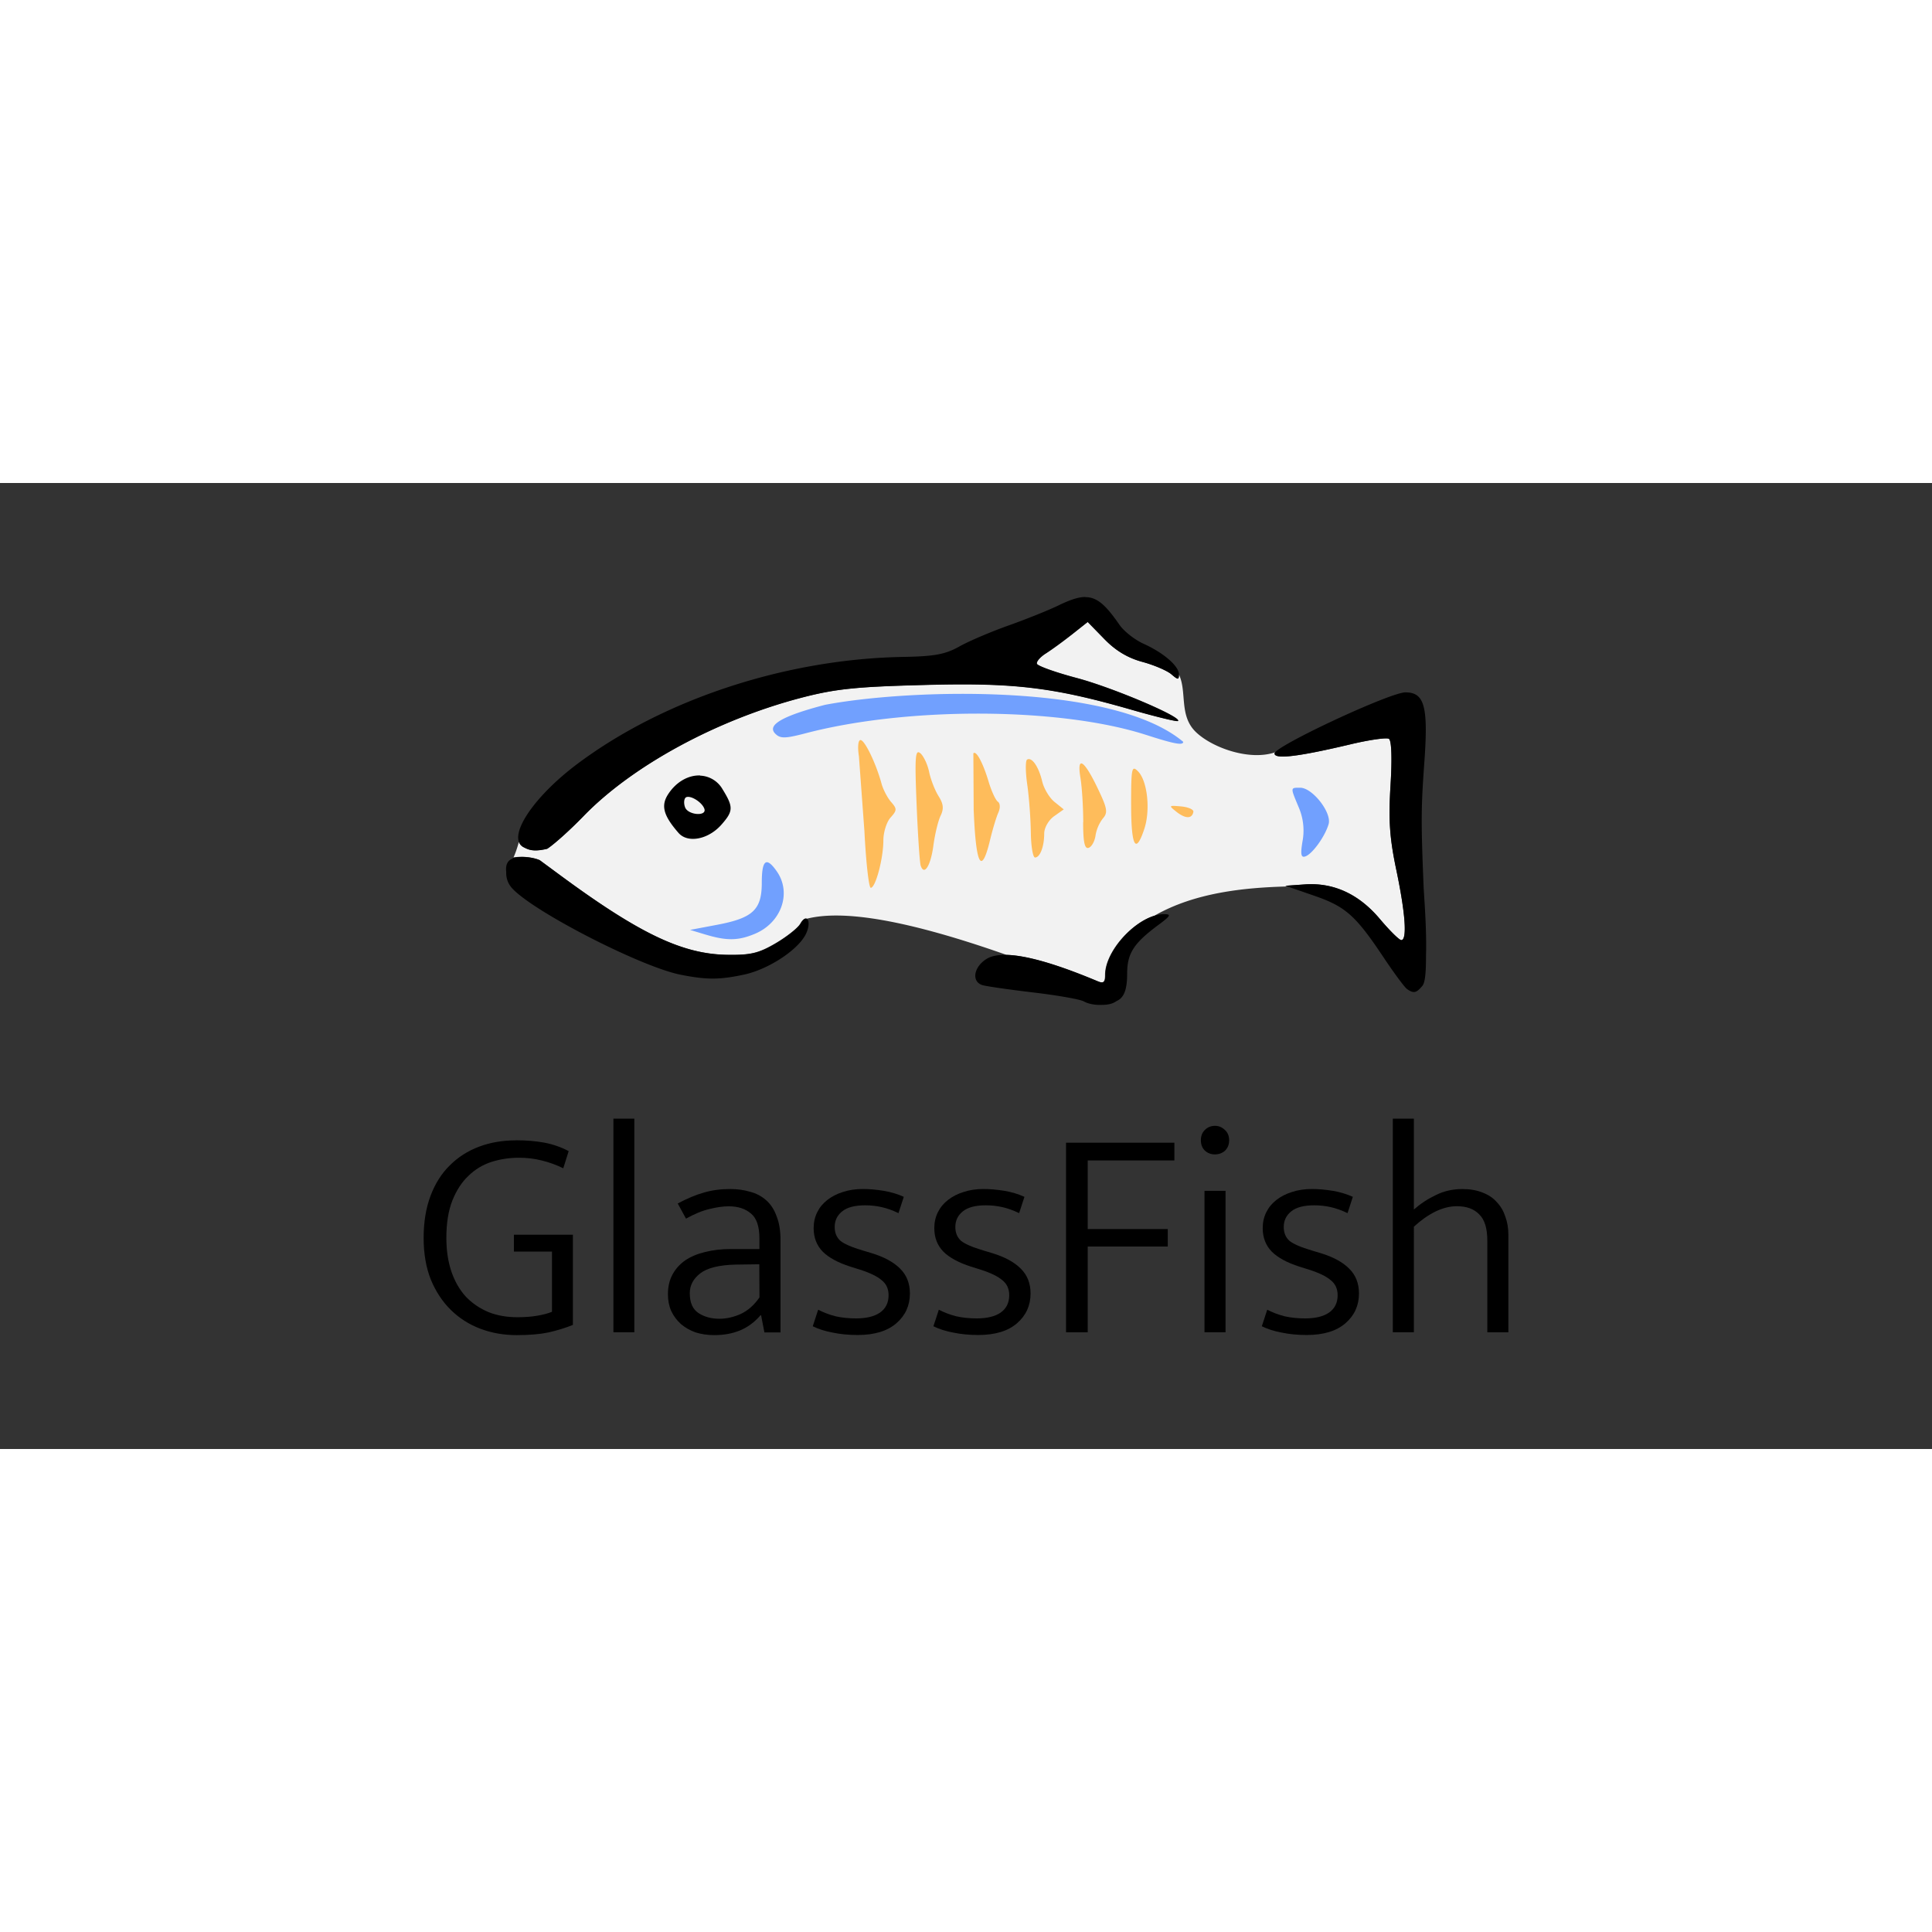 <svg xmlns="http://www.w3.org/2000/svg" xmlns:xlink="http://www.w3.org/1999/xlink" viewBox="0 0 120 60" height="1em" width="1em">
  <rect x="0" y="0" width="120" height="60" fill="#333333" stroke="none"/>
  <path d="M67.557 8.625l-.97.768-1.62 1.18c-.358.223-.6.514-.565.65s1.16.535 2.48.886c2.214.588 6.53 2.42 6.285 2.666-.058.058-1.36-.26-2.894-.7-4.887-1.406-7.33-1.692-12.95-1.535-4.18.117-5.447.248-7.585.8-5.252 1.38-10.474 4.222-13.5 7.348-.817.844-1.83 1.757-2.253 2.025-.903.215-1.193.043-1.502-.118-.123-.076-.206-.176-.253-.304-.103.372-.216.703-.337.97a2.37 2.37 0 0 1 .422-.042c.46-.014.926.083 1.198.202l1.18.87c4.977 3.676 7.662 4.965 10.453 5.01 1.463.024 1.968-.094 3.03-.717.612-.36 1.215-.823 1.45-1.105.034-.04.058-.078.076-.1.156-.28.302-.36.397-.312 2.242-.576 6.197.052 12.42 2.244 1.26.038 3.133.582 5.644 1.637.367.154.472.066.472-.397 0-1.4 1.646-3.263 3.088-3.678v-.008c2.482-1.417 5.528-1.736 8.234-1.805l-.118-.042 1.198-.084c1.787-.128 3.355.6 4.657 2.134.615.73 1.216 1.325 1.34 1.325.376 0 .26-1.654-.304-4.345-.422-2.01-.494-3.104-.363-5.264.103-1.69.064-2.792-.1-2.894-.147-.09-1.23.067-2.404.346-3.22.764-4.7.94-4.7.565 0-.02.017-.046.042-.076-1.596.55-3.91-.283-4.92-1.25-1.076-1.03-.54-2.5-1.063-3.586-.001.34-.062.335-.472-.017-.26-.223-1.066-.57-1.797-.768-.905-.244-1.66-.693-2.362-1.417z" fill="#f2f2f2"/>
  <path d="M53.687 21.577l-.338-4.6c-.09-.576-.05-1.012.1-1.012.262 0 .967 1.463 1.302 2.7.1.37.37.888.597 1.147.374.426.37.52-.032.966-.246.272-.447.91-.448 1.417-.002 1.132-.484 2.948-.783 2.948-.12 0-.3-1.6-.397-3.577zm3.496 2.177c-.06-.195-.175-1.913-.252-3.817-.12-2.922-.083-3.414.23-3.154.205.17.452.695.55 1.167s.362 1.147.585 1.5c.304.48.336.785.127 1.215-.154.316-.355 1.15-.448 1.85-.168 1.27-.58 1.915-.793 1.238zm3.294-3.515l-.02-3.446c.173-.202.594.576.944 1.747.178.594.438 1.16.578 1.255.146.1.16.388.03.675-.124.275-.354 1.037-.512 1.693-.54 2.253-.886 1.603-1.022-1.924zm3.55 1.474c-.01-.854-.11-2.196-.223-2.983s-.117-1.484-.01-1.55c.3-.18.727.453.94 1.36.105.445.45 1.016.764 1.27l.574.462-.607.43c-.337.24-.607.714-.607 1.068 0 .813-.26 1.492-.57 1.492-.133 0-.25-.7-.26-1.552zm3.256-.652c-.002-.94-.08-2.184-.177-2.764-.233-1.4.235-1.106 1.1.722.57 1.19.614 1.456.3 1.81a2.38 2.38 0 0 0-.461 1.068c-.05.36-.244.704-.43.765-.246.08-.338-.353-.34-1.6zm2.973-1.093c0-2.265.038-2.45.426-2.062.584.584.784 2.394.395 3.573-.537 1.628-.82 1.107-.82-1.51zm2.824.46c-.506-.397-.494-.41.28-.34.445.04.79.192.763.337-.08.44-.486.44-1.044.004z" fill="#febc5b"/>
  <path d="M67.413 7.08c-.45 0-.977.188-1.687.532-.62.3-2.01.857-3.088 1.24s-2.452.966-3.046 1.3c-.87.49-1.543.616-3.476.65-7.272.125-14.875 2.617-20.248 6.64-2.775 2.078-4.388 4.542-3.383 5.163.31.16.6.333 1.502.118.423-.268 1.436-1.18 2.253-2.025 3.025-3.126 8.246-5.968 13.5-7.348 2.138-.562 3.404-.693 7.585-.8 5.622-.157 8.063.13 12.95 1.535 1.534.44 2.836.758 2.894.7.246-.246-4.072-2.078-6.285-2.666-1.322-.35-2.435-.75-2.48-.886s.207-.427.565-.65 1.087-.755 1.62-1.18l.97-.768 1.038 1.063c.703.724 1.458 1.173 2.362 1.417.73.198 1.537.545 1.797.768.415.356.472.36.472.008 0-.518-.955-1.345-2.202-1.907-.543-.245-1.21-.77-1.485-1.164-.838-1.208-1.375-1.73-2.126-1.73zm19.885 5.923c-.96 0-8.133 3.35-8.133 3.796 0 .375 1.48.2 4.7-.565 1.174-.28 2.258-.437 2.404-.346.165.102.204 1.204.1 2.894-.13 2.16-.06 3.254.363 5.264.564 2.69.68 4.345.304 4.345-.125 0-.726-.595-1.34-1.325-1.302-1.544-2.87-2.262-4.657-2.134l-1.198.084 1.78.616c1.96.678 2.575 1.223 4.32 3.84.644.965 1.297 1.848 1.45 1.957.408.29.582.254.953-.194.16-.19.23-.727.228-1.88.026-.826-.002-1.886-.084-3.214l-.06-.962c-.176-4.22-.16-5.046.042-7.854.248-3.44.01-4.32-1.173-4.32zm-43.81 5.163c-.707-.028-1.468.37-1.983 1.156-.468.715-.304 1.33.64 2.413.574.657 1.855.407 2.666-.515.743-.844.748-1.094.067-2.2a1.68 1.68 0 0 0-1.392-.844zm-.8 1.333c.305-.05.935.358 1.063.742.16.48-1.013.39-1.198-.093-.088-.23-.074-.5.025-.6.028-.028.066-.043.1-.05zm-10.36 3.73c-.153.005-.303.018-.447.05-.02.016-.033.034-.05.05-.308.12-.44.398-.388.835-.017.358.1.712.363 1.004 1.31 1.45 8.016 4.89 10.47 5.374 1.628.322 2.416.318 3.94-.008 1.538-.33 3.407-1.57 3.856-2.556.35-.768.037-1.298-.354-.6-.143.256-.827.804-1.527 1.215-1.06.623-1.566.74-3.03.717-2.79-.046-5.476-1.335-10.453-5.01l-1.18-.87c-.272-.12-.74-.216-1.198-.202zm40 3.552c-1.536-.025-3.67 2.166-3.67 3.77 0 .463-.105.55-.472.397-3.668-1.54-5.987-1.994-6.943-1.367-.784.513-.903 1.41-.21 1.61.26.075 1.687.28 3.172.456s2.882.423 3.105.548c.287.16.685.233 1.08.22.02.001.04 0 .06 0 .357-.001.655-.068.86-.21.02-.01.022-.015.025-.017.07-.036.143-.073.202-.118.327-.248.472-.74.472-1.578 0-1.286.4-1.913 2.025-3.105.664-.5.72-.6.295-.607z"/>
  <path d="M43.806 28.043l-.945-.285 1.682-.318c2.226-.42 2.773-.937 2.773-2.614 0-1.426.278-1.638.93-.708.94 1.34.29 3.193-1.36 3.883-1.037.433-1.75.443-3.078.042zm37.1-5.81a3.65 3.65 0 0 0-.241-2.09c-.525-1.257-.528-1.216.093-1.216.76 0 1.97 1.546 1.765 2.258-.22.765-1.012 1.864-1.45 2.01-.267.09-.307-.14-.168-.96zm-9.708-6.583c-5.336-1.723-14.777-1.772-21.14-.11-1.3.34-1.59.344-1.905.03-.535-.535.434-1.097 3.084-1.79 5.187-.993 17.868-1.392 22.255 2.296 0 .238-.557.134-2.295-.427z" fill="#71a0fe"/>
  <path d="M32.033 40.825q1 0 1.794.15.785.15 1.495.523l-.336 1.065q-.654-.318-1.346-.486-.673-.168-1.402-.168-.897 0-1.72.262-.804.262-1.42.86-.617.58-1 1.533-.374.953-.374 2.318 0 1.178.318 2.112.318.916.897 1.55.598.617 1.402.953.804.318 1.794.318.7 0 1.234-.093.542-.093.916-.243v-3.74H31.92v-1.047h3.664v5.6q-.692.28-1.514.467-.804.168-1.98.168-1.196 0-2.243-.393-1.047-.393-1.832-1.16-.785-.766-1.252-1.888-.45-1.122-.45-2.598 0-1.477.43-2.617.43-1.14 1.196-1.888.766-.766 1.813-1.16 1.047-.393 2.28-.393zM38.1 52.75V39.48h1.3v13.27zm3.995-8q.88-.467 1.608-.673.748-.224 1.645-.224.673 0 1.234.168.58.15 1 .523.43.374.654 1 .243.598.243 1.495v5.72h-1l-.206-1.065h-.037q-.56.654-1.3.953-.7.28-1.57.28-.617 0-1.16-.168-.523-.187-.916-.523-.374-.336-.598-.804-.206-.467-.206-1.047 0-.692.28-1.215.28-.523.785-.88.523-.355 1.234-.523.73-.187 1.608-.187h1.776v-.654q0-1.122-.523-1.55-.523-.45-1.383-.45-.523 0-1.196.168-.654.15-1.458.598zm5.066 3.776l-1.458.02q-1.55.037-2.206.542-.654.505-.654 1.234 0 .88.542 1.234.542.355 1.3.355.654 0 1.327-.3.673-.318 1.16-1.028z"/>
  <use xlink:href="#a"/>
  <use xlink:href="#a" x="7.494"/>
  <path d="M72.943 40.975v1.103H67.56v4.262h4.972v1.084H67.56v5.327h-1.346V40.975zm1.87 11.775v-8.785h1.308v8.785zm.654-11.047q-.374 0-.636-.243-.243-.243-.243-.636 0-.393.243-.636.262-.262.636-.262.336 0 .598.243.28.243.28.654 0 .4-.262.654-.262.224-.617.224z"/>
  <use xlink:href="#a" x="27.892"/>
  <path d="M87.818 52.75H86.51V39.48h1.308v5.645q.617-.542 1.365-.897.748-.374 1.645-.374.73 0 1.27.224.542.206.88.598.355.374.523.897.187.505.187 1.122v6.056H92.38v-5.7q0-1.14-.505-1.626-.486-.505-1.383-.505-.654 0-1.346.336-.673.336-1.327.935z"/>
  <defs>
    <path id="a" d="M55.806 45.35q-.542-.262-1.047-.374-.486-.112-1.028-.112-.953 0-1.42.374-.467.374-.467.972 0 .542.355.86.374.3 1.383.598l.56.168q1.16.355 1.757.953.617.598.617 1.55 0 1.122-.84 1.85-.84.73-2.41.73-.84 0-1.55-.15-.7-.13-1.234-.393l.336-1.028q.505.262 1.084.41.58.13 1.27.13.953 0 1.477-.355.542-.374.542-1.084 0-.598-.43-.935-.41-.355-1.346-.654l-.598-.187q-1.16-.374-1.72-.935-.56-.58-.56-1.458 0-.542.224-.99.224-.45.636-.766.41-.318.953-.486.56-.187 1.234-.187.617 0 1.3.112.673.112 1.252.374z"/>
  </defs>
</svg>
